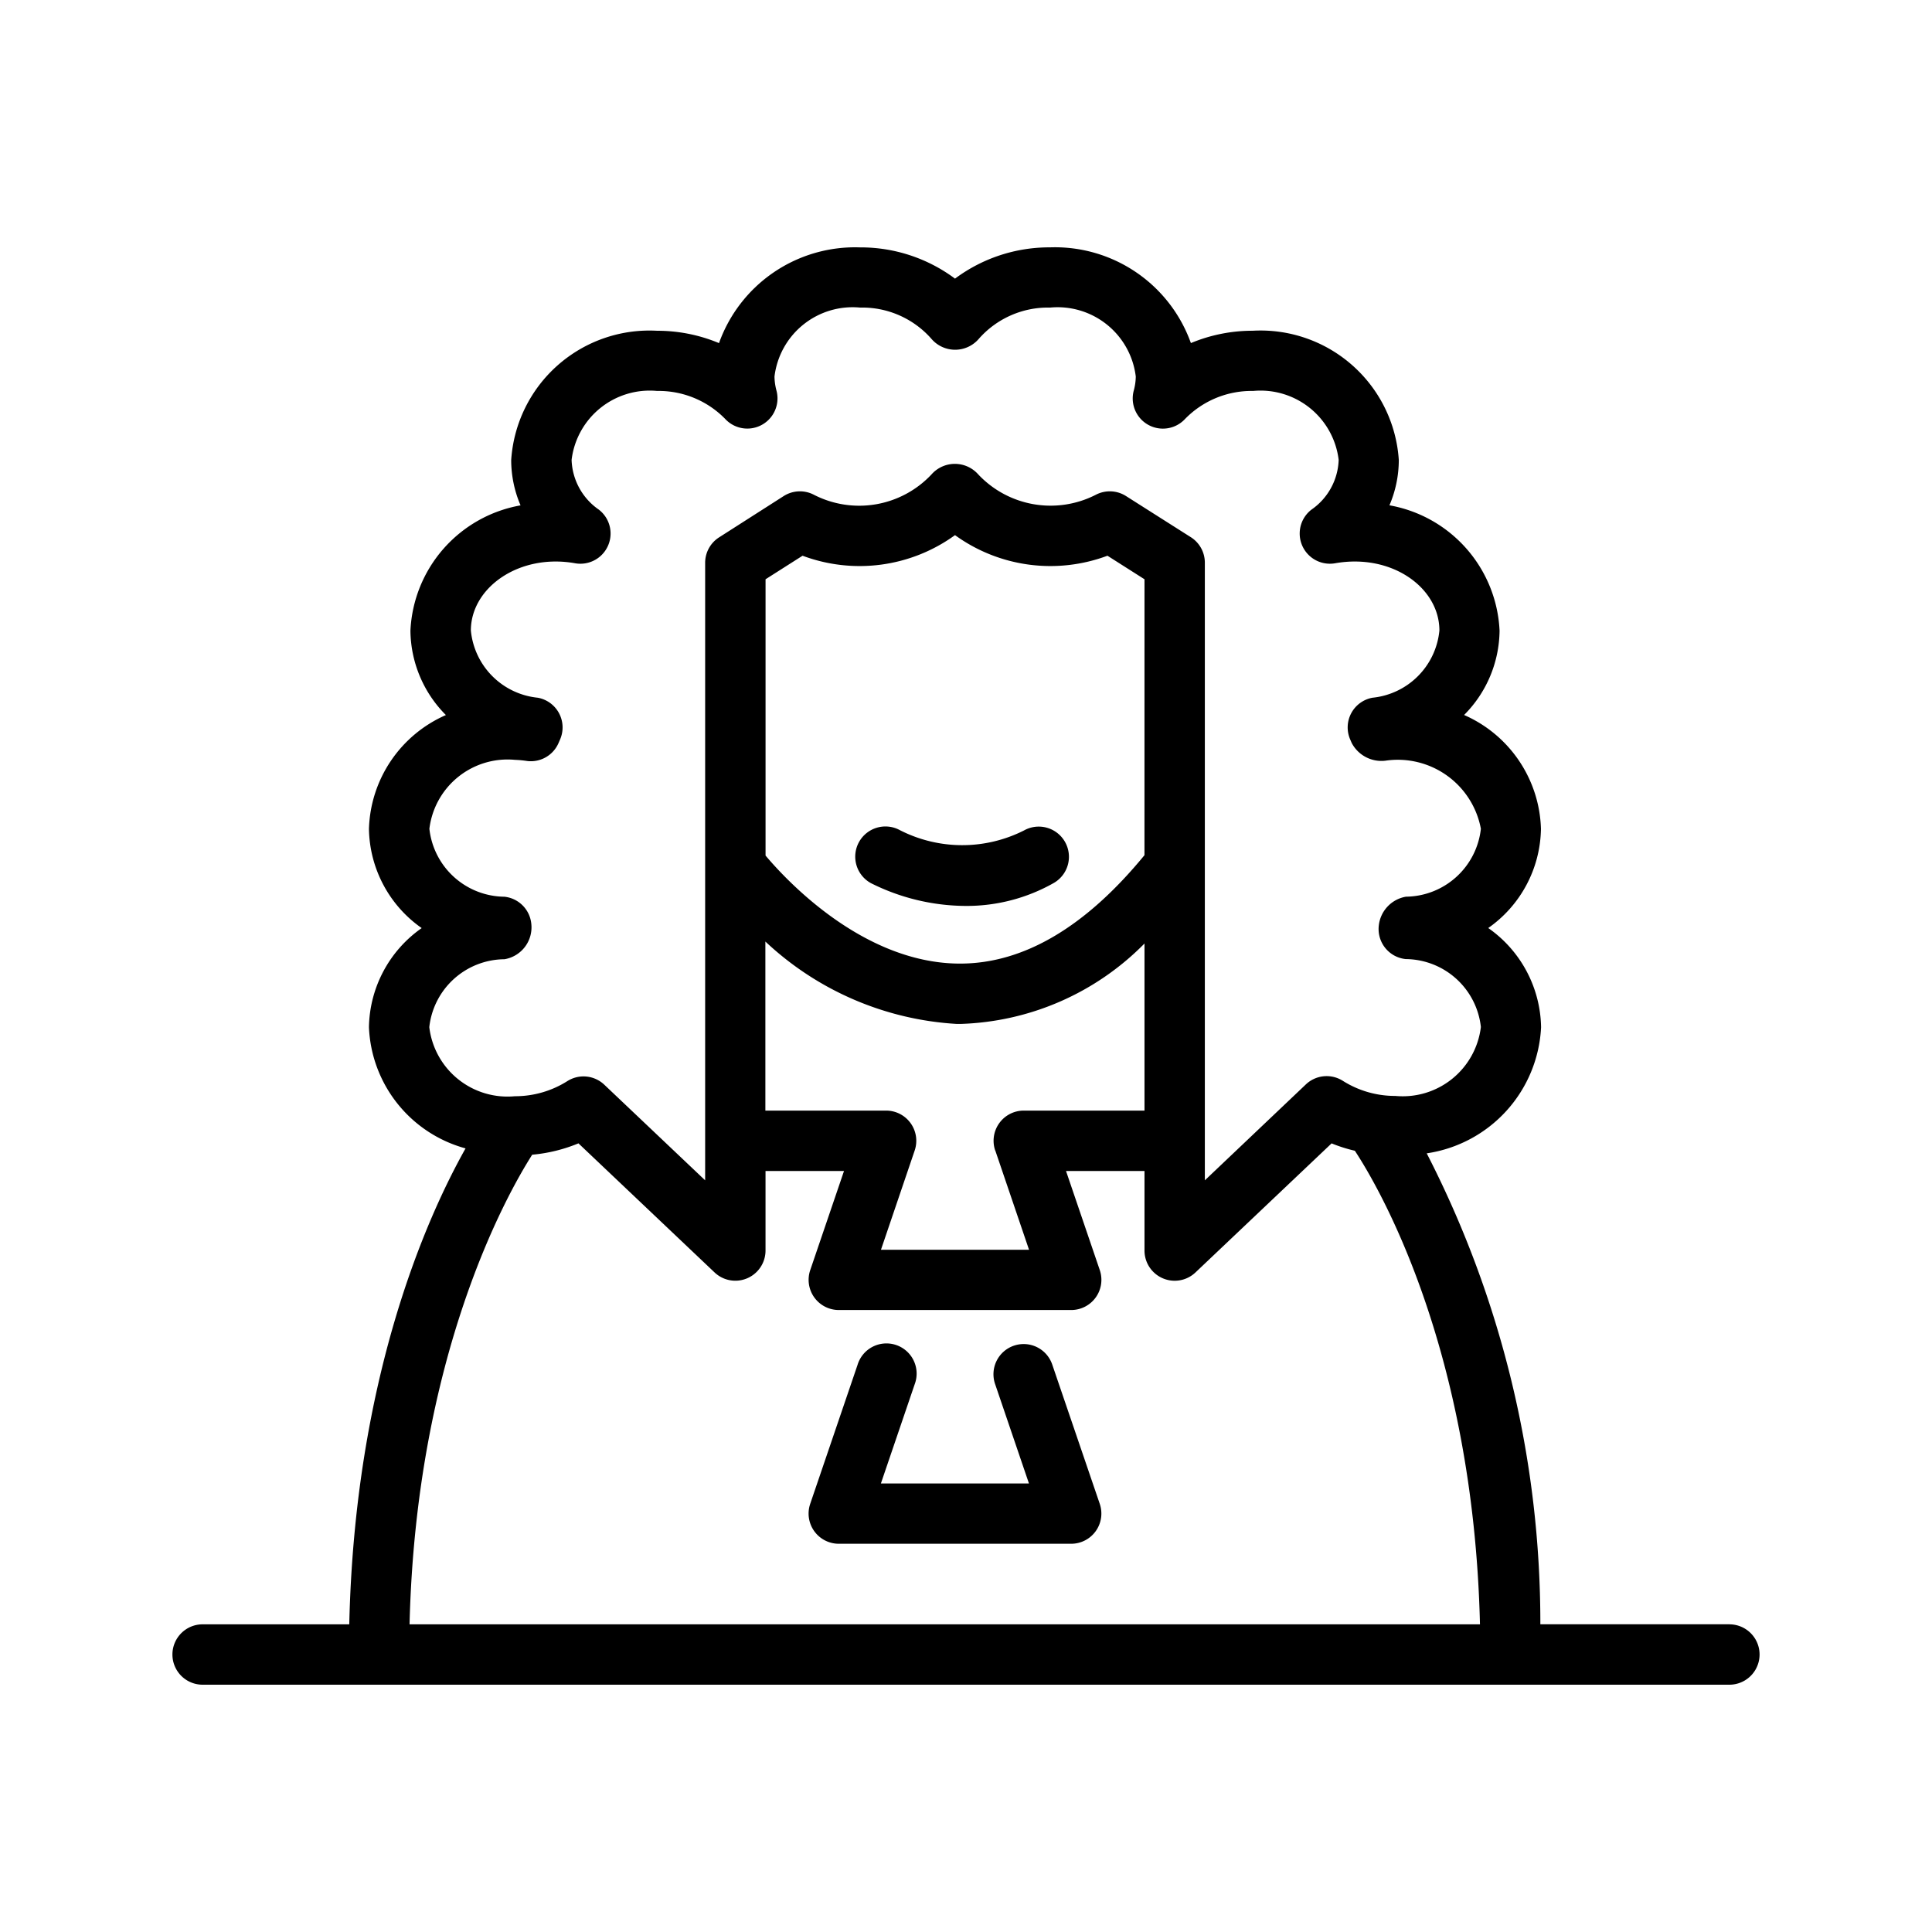 <svg xmlns="http://www.w3.org/2000/svg" data-name="Layer 1" viewBox="0 0 64 64"><path d="M34.86 45.212a1 1 0 10-1.893.645l1.118 3.284h-4.904l1.119-3.285a1 1 0 10-1.892-.645l-1.569 4.606a1 1 0 00.946 1.322h7.7a1 1 0 00.946-1.322z"/><path d="M57.288 53.806h-6.262a34.031 34.031 0 00-3.764-15.6 4.441 4.441 0 003.788-4.176 4.088 4.088 0 00-1.75-3.288 4.087 4.087 0 001.746-3.283 4.25 4.25 0 00-2.546-3.774 4.009 4.009 0 001.175-2.793 4.426 4.426 0 00-3.648-4.153 3.816 3.816 0 00.31-1.5 4.59 4.59 0 00-4.837-4.283 5.3 5.3 0 00-2.05.409 4.784 4.784 0 00-4.67-3.171 5.228 5.228 0 00-3.144 1.036 5.228 5.228 0 00-3.148-1.035 4.785 4.785 0 00-4.67 3.171 5.292 5.292 0 00-2.05-.409 4.589 4.589 0 00-4.834 4.284 3.816 3.816 0 00.31 1.5 4.425 4.425 0 00-3.648 4.153 4.009 4.009 0 001.175 2.793 4.252 4.252 0 00-2.549 3.774 4.086 4.086 0 001.747 3.283 4.086 4.086 0 00-1.747 3.284 4.346 4.346 0 003.2 4.014c-1.3 2.313-3.668 7.629-3.852 15.766H6.712a1 1 0 000 2h50.576a1 1 0 000-2zm-43.067-19.78a2.524 2.524 0 012.489-2.25 1.071 1.071 0 00.89-1.176 1 1 0 00-.893-.895 2.525 2.525 0 01-2.483-2.25 2.609 2.609 0 012.836-2.284 3.362 3.362 0 01.407.039 1 1 0 001.037-.6l.051-.118a1 1 0 00-.74-1.379 2.475 2.475 0 01-2.217-2.227c0-1.42 1.6-2.558 3.454-2.227a1 1 0 00.783-1.778 2.085 2.085 0 01-.9-1.646 2.607 2.607 0 012.834-2.284 3.076 3.076 0 012.254.927 1 1 0 001.7-.934 1.9 1.9 0 01-.067-.471 2.608 2.608 0 012.835-2.284 3.052 3.052 0 012.372 1.045 1.033 1.033 0 001.553 0 3.052 3.052 0 012.372-1.045 2.609 2.609 0 012.836 2.284 1.851 1.851 0 01-.067.467 1 1 0 001.7.938 3.076 3.076 0 012.254-.927 2.607 2.607 0 012.834 2.284 2.085 2.085 0 01-.9 1.646 1 1 0 00.782 1.778c1.876-.331 3.455.806 3.455 2.227a2.475 2.475 0 01-2.217 2.227 1 1 0 00-.74 1.379l.051.118a1.112 1.112 0 001.117.589 2.8 2.8 0 013.163 2.255 2.525 2.525 0 01-2.482 2.25 1.089 1.089 0 00-.9.96 1 1 0 00.893 1.107 2.524 2.524 0 012.489 2.25 2.607 2.607 0 01-2.835 2.283 3.234 3.234 0 01-1.738-.5 1 1 0 00-1.225.119L39.912 39.1V18.64a1 1 0 00-.463-.844L37.3 16.432a1 1 0 00-1-.042 3.29 3.29 0 01-3.892-.672 1.033 1.033 0 00-1.553 0 3.285 3.285 0 01-3.893.672 1 1 0 00-1 .042l-2.14 1.368a1 1 0 00-.463.844V39.1l-3.341-3.168a1 1 0 00-1.225-.118 3.238 3.238 0 01-1.737.5 2.608 2.608 0 01-2.835-2.288zm18.749 4.086l1.118 3.288h-4.905l1.117-3.288a1 1 0 00-.946-1.322h-4v-5.6a10.114 10.114 0 006.346 2.729h.113a8.936 8.936 0 006.1-2.664v5.535h-4a1 1 0 00-.946 1.322zm4.942-9.783c-1.948 2.375-4 3.591-6.105 3.591h-.071c-3.159-.04-5.679-2.751-6.376-3.578v-9.153l1.226-.78a5.388 5.388 0 005.05-.682 5.389 5.389 0 005.05.682l1.227.78zM17.63 38.251a5.221 5.221 0 001.532-.376l4.509 4.276a1 1 0 001.688-.726V38.79h2.6l-1.119 3.284a1 1 0 00.946 1.322h7.7a1 1 0 00.946-1.322l-1.119-3.284h2.6v2.636a1 1 0 001.688.726l4.51-4.276a5.108 5.108 0 00.77.244c.7 1.061 3.922 6.418 4.145 15.687H13.567c.216-8.877 3.207-14.214 4.063-15.556z"/><path d="M33.923 27.509a4.538 4.538 0 01-4.113-.009 1 1 0 00-.958 1.756 7.068 7.068 0 003.141.754 5.849 5.849 0 002.916-.761 1 1 0 00-.986-1.74z"/></svg>